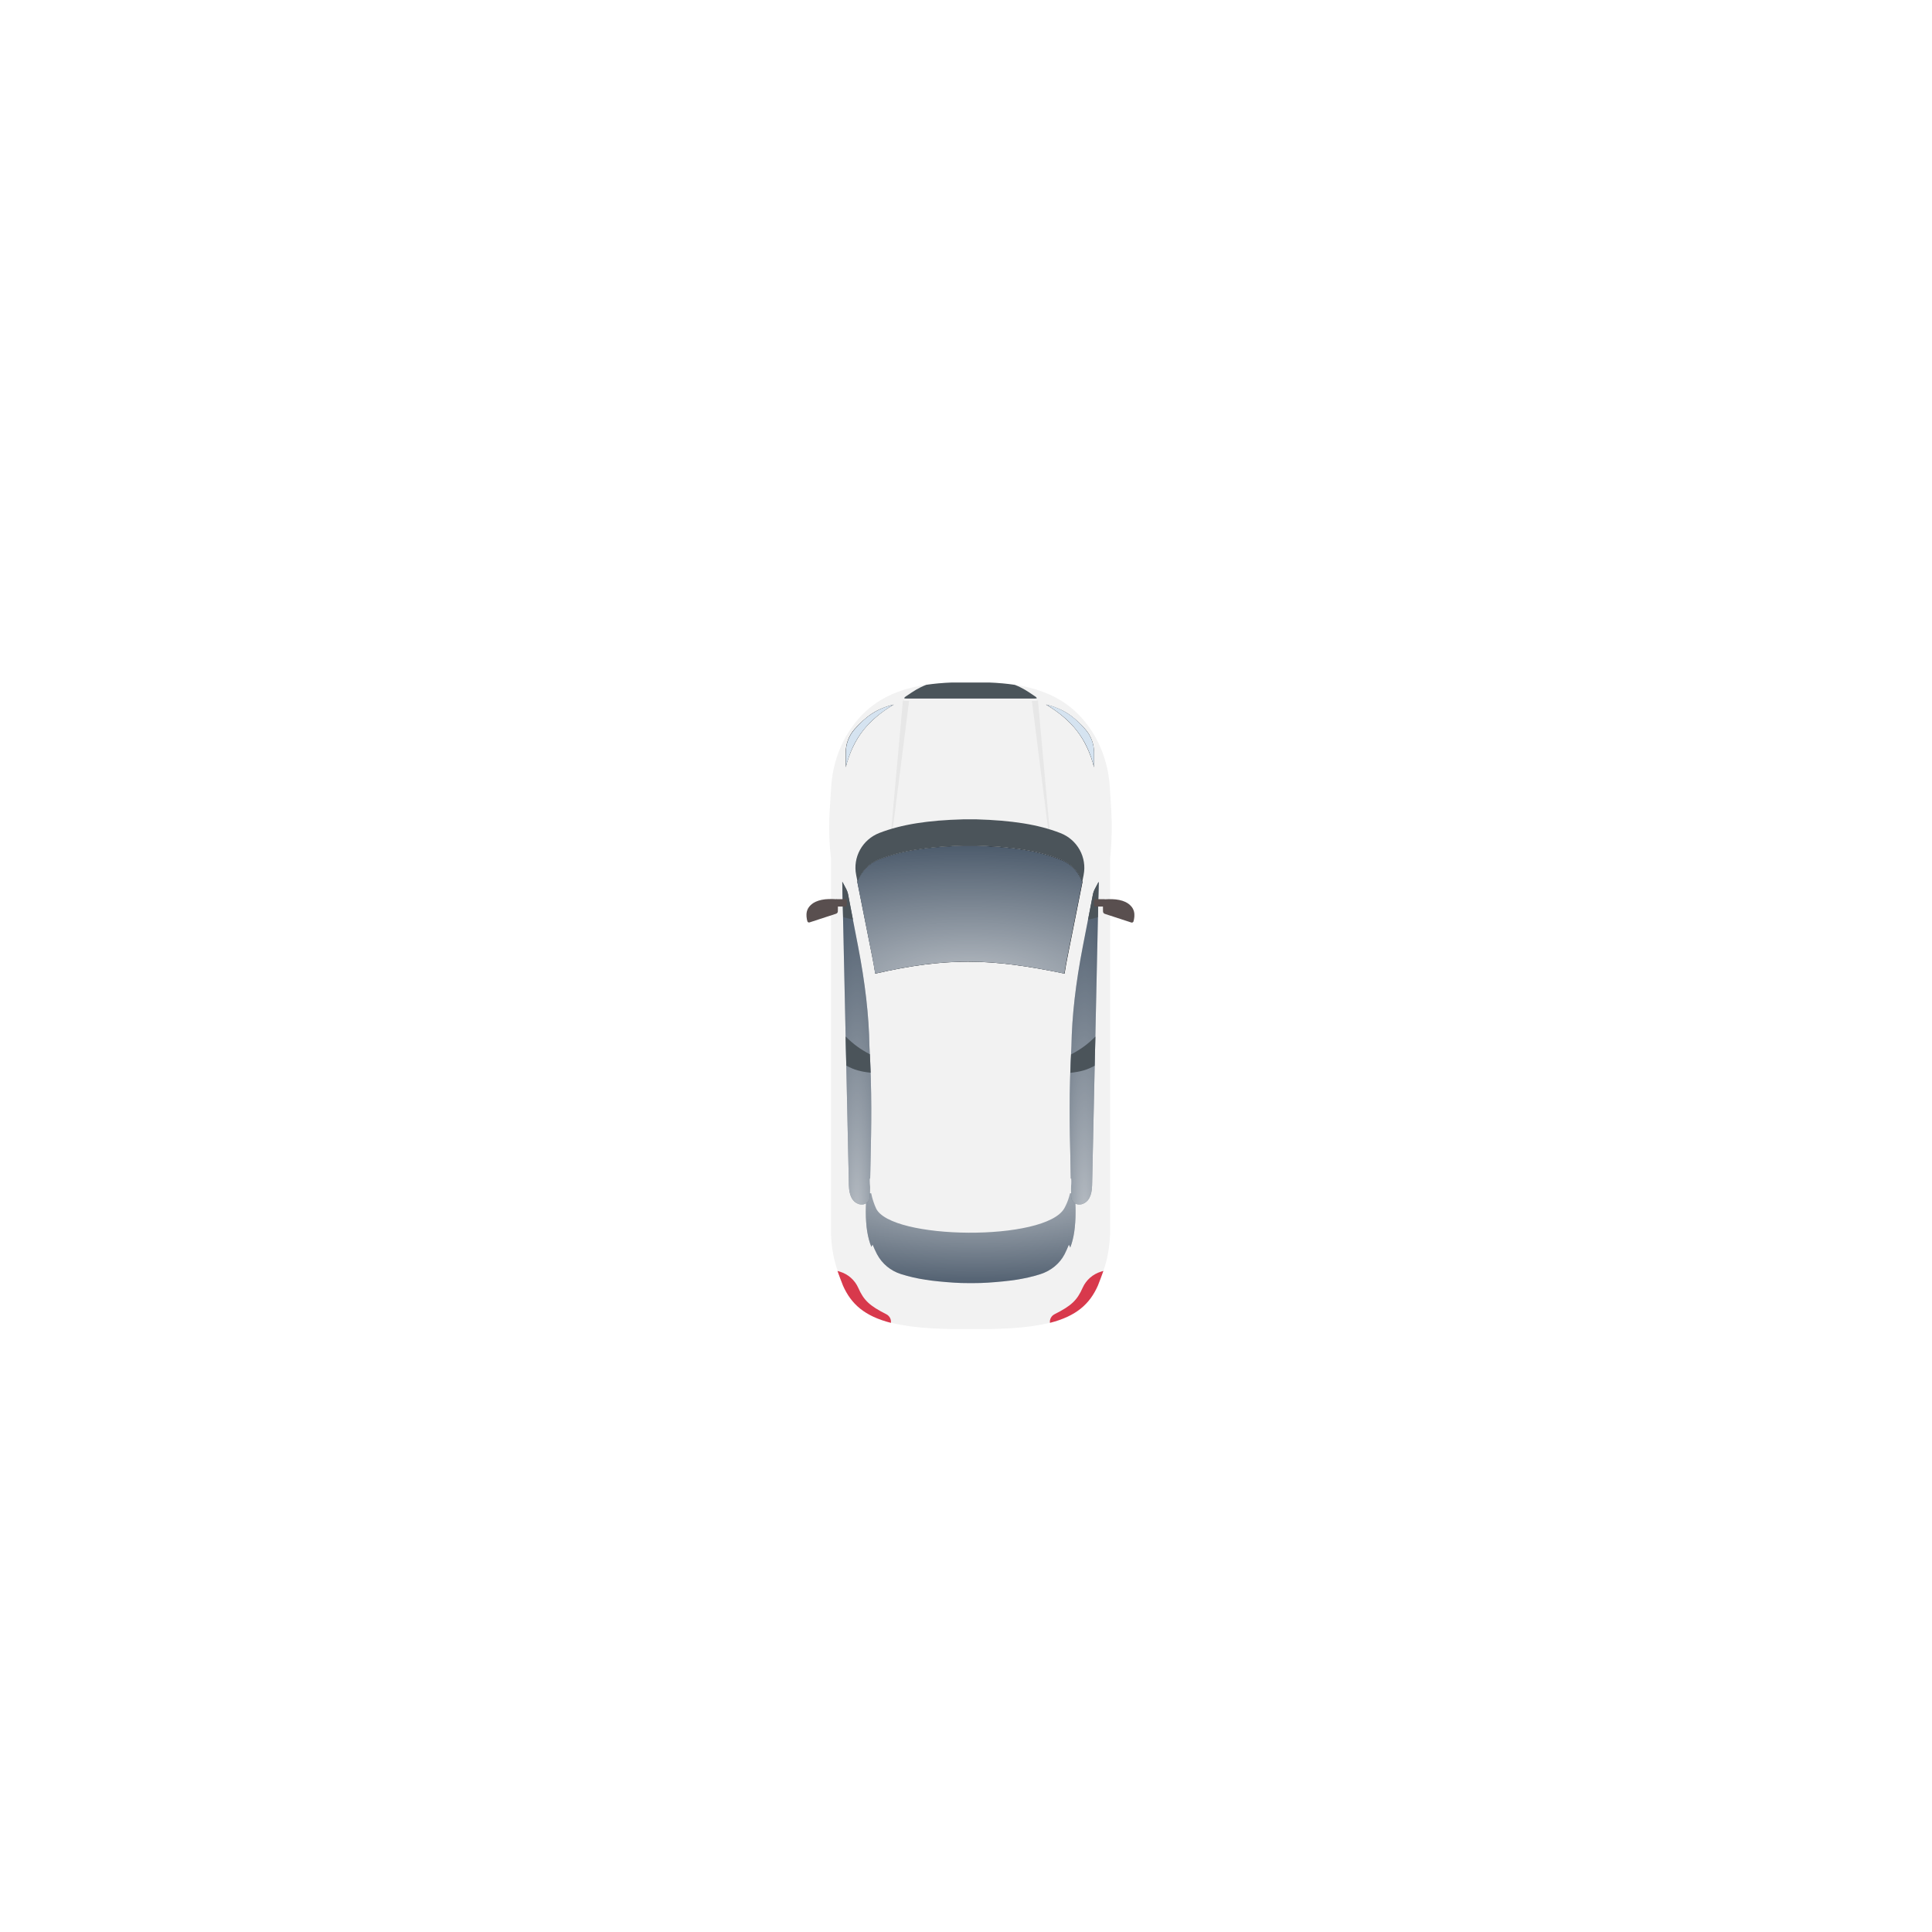 <svg width="218" height="218" viewBox="0 0 218 218" fill="none" xmlns="http://www.w3.org/2000/svg">
<circle cx="109" cy="109" r="109" fill="white" fill-opacity="0.4"/>
<circle cx="109" cy="109" r="67" fill="white" fill-opacity="0.4"/>
<circle cx="109" cy="109" r="32" fill="white" fill-opacity="0.4"/>
<g filter="url(#filter0_d)">
<path d="M125.388 87.364L125.222 84.754C125.07 82.404 124.321 80.121 122.977 78.177C120.51 74.631 116.907 73.204 111.599 73H107.4C102.107 73.204 98.49 74.631 96.037 78.177C94.692 80.121 93.944 82.404 93.792 84.754L93.625 87.364C93.514 89.049 93.542 90.747 93.722 92.432L93.764 92.813V135.251C93.875 137.724 94.332 139.015 95.136 141.054C96.619 144.424 99.709 145.932 108.038 145.973H110.99C119.318 145.932 122.409 144.41 123.892 141.054C124.695 139.015 125.139 137.724 125.264 135.251V92.826L125.305 92.446C125.458 90.761 125.485 89.062 125.388 87.364ZM122.27 94.742L120.427 103.983C120.302 104.608 120.192 105.233 120.095 105.858C111.932 104.146 107.012 103.969 98.753 105.858C98.656 105.233 98.545 104.608 98.42 103.983L96.577 94.742C96.175 92.745 97.27 90.747 99.196 90C101.746 89.008 104.698 88.573 108.648 88.464H110.172C114.122 88.573 117.087 89.021 119.623 90.013C121.577 90.747 122.672 92.745 122.27 94.742Z" fill="#F2F2F2"/>
<path d="M101.885 75.011L100.568 89.551H100.735L102.578 75.093C102.259 75.093 102.023 75.106 101.885 75.011Z" fill="#E7E7E7"/>
<path d="M117.115 75.011L118.432 89.551H118.265L116.436 75.093C116.741 75.093 116.976 75.106 117.115 75.011Z" fill="#E7E7E7"/>
<path d="M121.356 132.764C121.356 134.395 121.175 135.713 120.76 136.773C120.732 136.664 120.677 136.556 120.607 136.447C120.455 136.827 120.289 137.181 120.122 137.521C119.568 138.594 118.584 139.382 117.42 139.763C115.591 140.347 113.872 140.564 111.502 140.728C110.906 140.768 110.324 140.782 109.729 140.782H109.341C108.758 140.782 108.176 140.768 107.608 140.728C105.225 140.564 103.506 140.347 101.663 139.763C100.499 139.396 99.529 138.594 98.961 137.521C98.781 137.181 98.628 136.827 98.462 136.433C98.406 136.515 98.365 136.596 98.323 136.692C97.894 135.645 97.7 134.354 97.7 132.764C97.7 132.071 97.741 131.365 97.811 130.658H121.231C121.328 131.378 121.356 132.071 121.356 132.764Z" fill="#4B545A"/>
<path d="M121.356 132.764C121.356 134.395 121.175 135.713 120.76 136.773C120.732 136.664 120.677 136.556 120.607 136.447C120.455 136.827 120.289 137.181 120.122 137.521C119.568 138.594 118.584 139.382 117.42 139.763C115.591 140.347 113.872 140.564 111.502 140.728C110.906 140.768 110.324 140.782 109.729 140.782H109.341C108.758 140.782 108.176 140.768 107.608 140.728C105.225 140.564 103.506 140.347 101.663 139.763C100.499 139.396 99.529 138.594 98.961 137.521C98.781 137.181 98.628 136.827 98.462 136.433C98.406 136.515 98.365 136.596 98.323 136.692C97.894 135.645 97.7 134.354 97.7 132.764C97.7 132.071 97.741 131.365 97.811 130.658H121.231C121.328 131.378 121.356 132.071 121.356 132.764Z" fill="#4388FC" fill-opacity="0.1"/>
<path d="M121.356 132.764C121.356 134.395 121.175 135.713 120.76 136.773C120.732 136.664 120.677 136.556 120.607 136.447C120.455 136.827 120.289 137.181 120.122 137.521C119.568 138.594 118.584 139.382 117.42 139.763C115.591 140.347 113.872 140.564 111.502 140.728C110.906 140.768 110.324 140.782 109.729 140.782H109.341C108.758 140.782 108.176 140.768 107.608 140.728C105.225 140.564 103.506 140.347 101.663 139.763C100.499 139.396 99.529 138.594 98.961 137.521C98.781 137.181 98.628 136.827 98.462 136.433C98.406 136.515 98.365 136.596 98.323 136.692C97.894 135.645 97.7 134.354 97.7 132.764C97.7 132.071 97.741 131.365 97.811 130.658H121.231C121.328 131.378 121.356 132.071 121.356 132.764Z" fill="url(#paint0_radial)" fill-opacity="0.77"/>
<path d="M98.226 127.111C98.199 128.361 98.171 129.652 98.143 131.079C98.143 131.188 98.115 131.296 98.06 131.392C97.825 131.826 97.492 131.976 96.965 131.881C96.203 131.65 95.815 130.957 95.787 129.734L95.039 95.585C95.039 95.557 95.039 95.53 95.039 95.503C95.053 95.517 95.067 95.544 95.081 95.571L95.482 96.332C95.566 96.495 95.635 96.672 95.676 96.862L96.813 102.732C97.617 106.891 98.046 110.573 98.102 114.025C98.393 119.311 98.323 122.926 98.226 127.111Z" fill="#4B545A"/>
<path d="M98.226 127.111C98.199 128.361 98.171 129.652 98.143 131.079C98.143 131.188 98.115 131.296 98.06 131.392C97.824 131.826 97.492 131.976 96.965 131.881C96.203 131.65 95.815 130.957 95.787 129.734L95.039 95.585C95.039 95.557 95.039 95.53 95.039 95.503C95.053 95.517 95.067 95.544 95.081 95.571L95.482 96.332C95.566 96.495 95.635 96.672 95.676 96.862L96.813 102.732C97.617 106.891 98.046 110.573 98.102 114.025C98.393 119.311 98.323 122.926 98.226 127.111Z" fill="#4388FC" fill-opacity="0.1"/>
<path d="M98.226 127.111C98.199 128.361 98.171 129.652 98.143 131.079C98.143 131.188 98.115 131.296 98.06 131.392C97.824 131.826 97.492 131.976 96.965 131.881C96.203 131.65 95.815 130.957 95.787 129.734L95.039 95.585C95.039 95.557 95.039 95.53 95.039 95.503C95.053 95.517 95.067 95.544 95.081 95.571L95.482 96.332C95.566 96.495 95.635 96.672 95.676 96.862L96.813 102.732C97.617 106.891 98.046 110.573 98.102 114.025C98.393 119.311 98.323 122.926 98.226 127.111Z" fill="url(#paint1_radial)" fill-opacity="0.77"/>
<path d="M95.496 116.24C96.397 116.729 97.062 116.906 98.24 117.042L98.157 114.963C97.104 114.405 96.328 113.862 95.413 112.951L95.496 116.24Z" fill="#4B545A"/>
<path d="M96.245 99.77L95.136 99.485L95.053 95.585C95.053 95.557 95.053 95.53 95.053 95.503C95.067 95.517 95.081 95.544 95.094 95.571L95.496 96.332C95.579 96.495 95.649 96.672 95.69 96.862L96.245 99.77Z" fill="#4B545A"/>
<path d="M120.788 127.111C120.815 128.362 120.843 129.653 120.871 131.079C120.871 131.188 120.898 131.297 120.954 131.392C121.189 131.827 121.522 131.976 122.049 131.881C122.811 131.65 123.199 130.957 123.227 129.734L123.975 95.585C123.975 95.558 123.975 95.531 123.975 95.504C123.961 95.517 123.947 95.544 123.933 95.571L123.531 96.332C123.448 96.496 123.379 96.672 123.337 96.862L122.187 102.76C121.383 106.918 120.954 110.601 120.898 114.052C120.607 119.311 120.691 122.926 120.788 127.111Z" fill="#4B545A"/>
<path d="M120.788 127.111C120.815 128.362 120.843 129.652 120.871 131.079C120.871 131.188 120.898 131.297 120.954 131.392C121.189 131.827 121.522 131.976 122.049 131.881C122.811 131.65 123.199 130.957 123.227 129.734L123.975 95.585C123.975 95.558 123.975 95.531 123.975 95.503C123.961 95.517 123.947 95.544 123.933 95.571L123.532 96.332C123.448 96.495 123.379 96.672 123.338 96.862L122.187 102.76C121.383 106.918 120.954 110.601 120.898 114.052C120.607 119.311 120.691 122.926 120.788 127.111Z" fill="#4388FC" fill-opacity="0.1"/>
<path d="M120.788 127.111C120.815 128.362 120.843 129.652 120.871 131.079C120.871 131.188 120.898 131.297 120.954 131.392C121.189 131.827 121.522 131.976 122.049 131.881C122.811 131.65 123.199 130.957 123.227 129.734L123.975 95.585C123.975 95.558 123.975 95.531 123.975 95.503C123.961 95.517 123.947 95.544 123.933 95.571L123.532 96.332C123.448 96.495 123.379 96.672 123.338 96.862L122.187 102.76C121.383 106.918 120.954 110.601 120.898 114.052C120.607 119.311 120.691 122.926 120.788 127.111Z" fill="url(#paint2_radial)" fill-opacity="0.77"/>
<path d="M123.518 116.254C122.617 116.743 121.952 116.92 120.774 117.055L120.857 114.976C121.91 114.419 122.686 113.876 123.601 112.965L123.518 116.254Z" fill="#4B545A"/>
<path d="M122.769 99.784L123.878 99.499L123.961 95.599C123.961 95.571 123.961 95.544 123.961 95.517C123.947 95.531 123.933 95.558 123.919 95.585L123.518 96.346C123.434 96.509 123.365 96.686 123.324 96.876L122.769 99.784Z" fill="#4B545A"/>
<path d="M95.51 97.46C95.593 97.786 95.579 97.977 95.51 98.289H94.36V97.46H95.51Z" fill="#594F4F"/>
<path d="M94.554 97.691L94.54 98.833C94.54 98.955 94.457 99.064 94.332 99.104L91.339 100.083C91.242 100.11 91.131 100.056 91.103 99.96C91.062 99.811 91.02 99.648 91.006 99.444C90.992 99.308 91.006 99.172 91.006 99.064C91.034 98.778 91.145 98.506 91.325 98.289C91.491 98.099 91.699 97.909 92.018 97.759C92.42 97.569 92.96 97.46 93.501 97.447C93.75 97.433 94.069 97.447 94.318 97.46C94.457 97.46 94.554 97.569 94.554 97.691Z" fill="#594F4F"/>
<path d="M123.49 97.461C123.407 97.787 123.421 97.977 123.49 98.29H124.64V97.461H123.49Z" fill="#594F4F"/>
<path d="M124.446 97.705L124.46 98.846C124.46 98.968 124.543 99.077 124.668 99.118L127.661 100.096C127.758 100.123 127.869 100.069 127.897 99.974C127.938 99.825 127.98 99.661 127.994 99.458C128.008 99.322 127.994 99.186 127.994 99.077C127.966 98.792 127.855 98.52 127.675 98.302C127.509 98.112 127.301 97.922 126.982 97.772C126.58 97.582 126.04 97.474 125.499 97.46C125.25 97.446 124.931 97.46 124.682 97.474C124.543 97.474 124.446 97.569 124.446 97.705Z" fill="#594F4F"/>
<path d="M100.845 75.5C97.921 77.253 96.272 79.305 95.427 82.567V80.936C95.427 79.971 95.76 79.047 96.397 78.313C97.644 76.9 98.864 75.976 100.845 75.5Z" fill="url(#paint3_linear)"/>
<path d="M100.845 75.5C97.921 77.253 96.272 79.305 95.427 82.567V80.936C95.427 79.971 95.76 79.047 96.397 78.313C97.644 76.9 98.864 75.976 100.845 75.5Z" fill="url(#paint4_linear)"/>
<path d="M95.441 82.553V80.936C95.441 79.971 95.774 79.047 96.411 78.313C97.645 76.9 98.864 75.976 100.846 75.5C97.922 77.253 96.273 79.292 95.441 82.553Z" fill="#D5E3F0"/>
<path d="M118.03 75.5C120.954 77.253 122.603 79.305 123.448 82.567V80.936C123.448 79.971 123.116 79.047 122.478 78.313C121.245 76.9 120.011 75.976 118.03 75.5Z" fill="url(#paint5_linear)"/>
<path d="M118.03 75.5C120.954 77.253 122.603 79.305 123.448 82.567V80.936C123.448 79.971 123.116 79.047 122.478 78.313C121.245 76.9 120.011 75.976 118.03 75.5Z" fill="url(#paint6_linear)"/>
<path d="M123.448 82.553V80.936C123.448 79.971 123.116 79.047 122.478 78.313C121.245 76.886 120.011 75.962 118.03 75.487C120.954 77.253 122.603 79.292 123.448 82.553Z" fill="#D5E3F0"/>
<path d="M100.527 145.266C97.547 144.505 96.037 143.133 95.122 141.067C94.887 140.469 94.679 139.926 94.499 139.409L94.776 139.491C95.704 139.776 96.453 140.442 96.841 141.312C97.464 142.725 98.116 143.337 100 144.288C100.374 144.478 100.582 144.872 100.527 145.266Z" fill="#D8394C"/>
<path d="M118.473 145.266C121.453 144.505 122.963 143.133 123.878 141.067C124.113 140.469 124.321 139.926 124.502 139.409L124.224 139.491C123.296 139.776 122.548 140.442 122.159 141.312C121.536 142.725 120.885 143.337 119 144.288C118.626 144.478 118.418 144.872 118.473 145.266Z" fill="#D8394C"/>
<path d="M110.186 91.78C114.233 91.888 117.115 92.364 119.513 93.302C120.552 93.71 121.356 94.525 121.744 95.544L120.067 103.915C119.97 104.418 119.873 104.934 119.79 105.437C115.424 104.54 112.237 104.159 109.202 104.159C106.126 104.159 102.966 104.553 99.044 105.437C98.961 104.934 98.878 104.418 98.767 103.915L97.104 95.544C97.492 94.525 98.296 93.71 99.335 93.302C101.746 92.364 104.615 91.902 108.662 91.78H110.186ZM110.186 91.427H108.662C104.712 91.535 101.746 91.984 99.21 92.962C98.019 93.424 97.132 94.375 96.743 95.503L98.434 103.983C98.559 104.608 98.67 105.233 98.767 105.858C102.8 104.934 106.029 104.513 109.23 104.513C112.597 104.513 115.923 104.988 120.122 105.858C120.219 105.233 120.33 104.608 120.455 103.983L122.146 95.517C121.744 94.389 120.871 93.438 119.679 92.976C117.101 91.984 114.136 91.535 110.186 91.427Z" fill="black"/>
<path d="M122.118 95.517L120.427 103.983C120.303 104.608 120.192 105.233 120.095 105.858C111.932 104.146 107.013 103.969 98.753 105.858C98.656 105.233 98.545 104.608 98.42 103.983L96.73 95.517C97.132 94.389 98.005 93.438 99.197 92.976C101.746 91.984 104.698 91.549 108.648 91.44H110.172C114.122 91.549 117.087 91.997 119.624 92.989C120.843 93.438 121.716 94.389 122.118 95.517Z" fill="#4B545A"/>
<path d="M122.118 95.517L120.427 103.983C120.303 104.608 120.192 105.233 120.095 105.858C111.932 104.146 107.013 103.969 98.753 105.858C98.656 105.233 98.545 104.608 98.42 103.983L96.73 95.517C97.132 94.389 98.005 93.438 99.196 92.976C101.746 91.984 104.698 91.549 108.648 91.44H110.172C114.122 91.549 117.087 91.997 119.624 92.989C120.843 93.438 121.716 94.389 122.118 95.517Z" fill="#4388FC" fill-opacity="0.1"/>
<path d="M122.118 95.517L120.427 103.983C120.303 104.608 120.192 105.233 120.095 105.858C111.932 104.146 107.013 103.969 98.753 105.858C98.656 105.233 98.545 104.608 98.42 103.983L96.73 95.517C97.132 94.389 98.005 93.438 99.196 92.976C101.746 91.984 104.698 91.549 108.648 91.44H110.172C114.122 91.549 117.087 91.997 119.624 92.989C120.843 93.438 121.716 94.389 122.118 95.517Z" fill="url(#paint7_radial)" fill-opacity="0.77"/>
<path d="M122.27 94.742C122.672 92.745 121.578 90.747 119.651 90C117.101 89.008 114.15 88.573 110.2 88.451H108.676C104.726 88.559 101.76 89.008 99.224 89.986C97.298 90.734 96.203 92.731 96.605 94.729L96.757 95.503C97.159 94.375 98.032 93.424 99.224 92.962C101.774 91.97 104.726 91.535 108.676 91.427H110.2C114.15 91.535 117.115 91.984 119.651 92.976C120.843 93.438 121.73 94.389 122.118 95.517L122.27 94.742Z" fill="#4B545A"/>
<path d="M116.99 74.78C116.99 74.794 116.935 74.821 116.783 74.821H102.231C102.079 74.821 102.024 74.78 102.024 74.78C102.024 74.766 102.051 74.685 102.218 74.576L102.342 74.495C103.077 73.992 103.617 73.625 104.518 73.272C105.419 73.136 106.375 73.054 107.401 73.013H111.6C112.625 73.054 113.581 73.136 114.482 73.272C114.482 73.272 114.482 73.272 114.496 73.272C115.397 73.625 115.937 73.992 116.672 74.495L116.796 74.576C116.963 74.685 116.99 74.766 116.99 74.78Z" fill="#4B545A"/>
<path d="M98.143 128.987H120.871C120.871 128.987 121.054 130.585 120.108 132.316C118.03 136.121 100.43 135.917 98.836 132.316C98.039 130.515 98.143 128.987 98.143 128.987Z" fill="#F2F2F2"/>
</g>
<defs>
<filter id="filter0_d" x="71" y="57" width="77" height="113" filterUnits="userSpaceOnUse" color-interpolation-filters="sRGB">
<feFlood flood-opacity="0" result="BackgroundImageFix"/>
<feColorMatrix in="SourceAlpha" type="matrix" values="0 0 0 0 0 0 0 0 0 0 0 0 0 0 0 0 0 0 127 0"/>
<feOffset dy="4"/>
<feGaussianBlur stdDeviation="10"/>
<feColorMatrix type="matrix" values="0 0 0 0 0 0 0 0 0 0 0 0 0 0 0 0 0 0 0.25 0"/>
<feBlend mode="normal" in2="BackgroundImageFix" result="effect1_dropShadow"/>
<feBlend mode="normal" in="SourceGraphic" in2="effect1_dropShadow" result="shape"/>
</filter>
<radialGradient id="paint0_radial" cx="0" cy="0" r="1" gradientUnits="userSpaceOnUse" gradientTransform="translate(110.13 129.938) rotate(90) scale(11.619 39.151)">
<stop stop-color="white" stop-opacity="0.8"/>
<stop offset="1" stop-color="white" stop-opacity="0.01"/>
</radialGradient>
<radialGradient id="paint1_radial" cx="0" cy="0" r="1" gradientUnits="userSpaceOnUse" gradientTransform="translate(96.698 134.756) rotate(90.034) scale(39.791 5.157)">
<stop stop-color="white" stop-opacity="0.8"/>
<stop offset="1" stop-color="white" stop-opacity="0.01"/>
</radialGradient>
<radialGradient id="paint2_radial" cx="0" cy="0" r="1" gradientUnits="userSpaceOnUse" gradientTransform="translate(122.36 134.756) rotate(90.034) scale(39.791 5.167)">
<stop stop-color="white" stop-opacity="0.8"/>
<stop offset="1" stop-color="white" stop-opacity="0.01"/>
</radialGradient>
<linearGradient id="paint3_linear" x1="95.435" y1="79.026" x2="100.852" y2="79.026" gradientUnits="userSpaceOnUse">
<stop offset="0.155" stop-color="#A1A1A1"/>
<stop offset="0.92" stop-color="white"/>
</linearGradient>
<linearGradient id="paint4_linear" x1="95.435" y1="79.026" x2="100.852" y2="79.026" gradientUnits="userSpaceOnUse">
<stop stop-color="#333333"/>
<stop offset="0.188"/>
<stop offset="0.385" stop-color="#333333"/>
<stop offset="0.598"/>
<stop offset="0.803" stop-color="#333333"/>
<stop offset="1"/>
</linearGradient>
<linearGradient id="paint5_linear" x1="123.45" y1="79.026" x2="118.033" y2="79.026" gradientUnits="userSpaceOnUse">
<stop offset="0.155" stop-color="#A1A1A1"/>
<stop offset="0.92" stop-color="white"/>
</linearGradient>
<linearGradient id="paint6_linear" x1="123.45" y1="79.026" x2="118.033" y2="79.026" gradientUnits="userSpaceOnUse">
<stop stop-color="#333333"/>
<stop offset="0.188"/>
<stop offset="0.385" stop-color="#333333"/>
<stop offset="0.598"/>
<stop offset="0.803" stop-color="#333333"/>
<stop offset="1"/>
</linearGradient>
<radialGradient id="paint7_radial" cx="0" cy="0" r="1" gradientUnits="userSpaceOnUse" gradientTransform="translate(109.607 106.986) rotate(90.667) scale(15.76 40.024)">
<stop stop-color="white" stop-opacity="0.8"/>
<stop offset="1" stop-color="white" stop-opacity="0.01"/>
</radialGradient>
</defs>
</svg>
